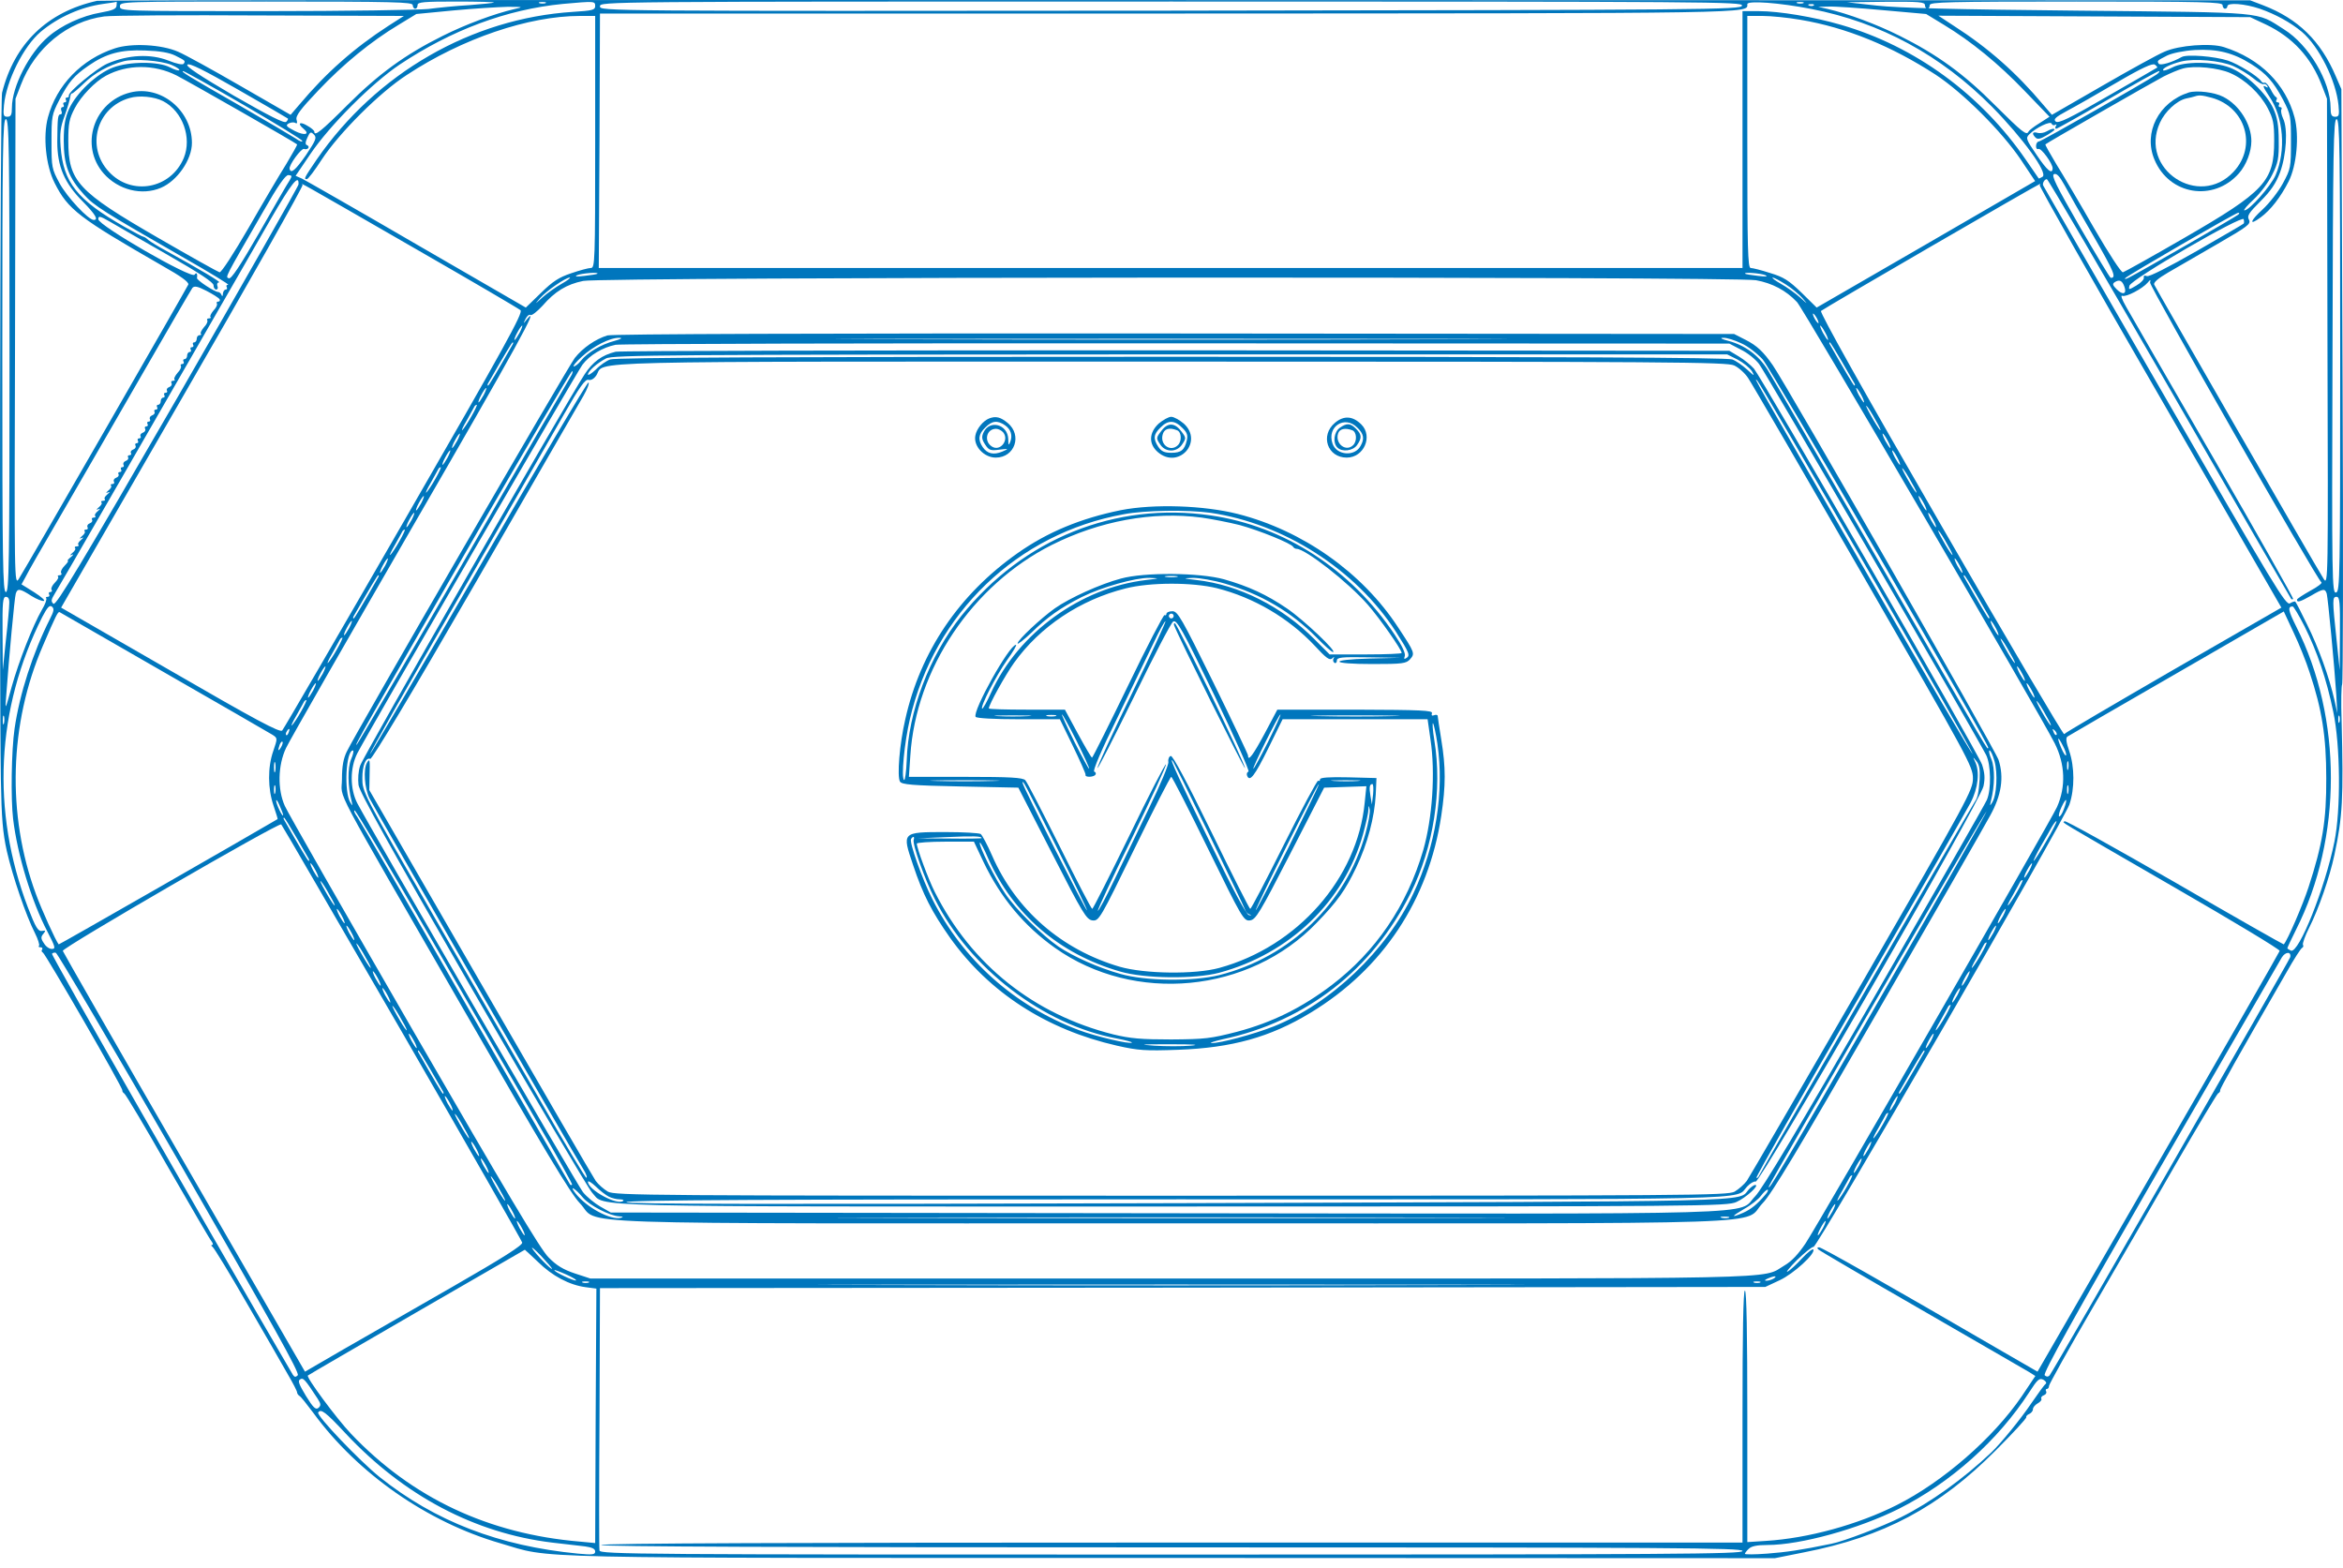 <svg width="130" height="87" viewBox="0 0 130 87" fill="none" xmlns="http://www.w3.org/2000/svg">
<path d="M5.389 0.045C2.618 0.658 0.794 2.429 0.115 5.146C0.008 5.585 -0.045 37.295 0.048 43.235C0.088 45.445 0.155 46.205 0.381 47.23C0.701 48.628 1.446 50.812 1.939 51.771C2.112 52.118 2.206 52.424 2.166 52.477C2.112 52.517 2.152 52.557 2.246 52.557C2.339 52.557 2.379 52.61 2.339 52.677C2.285 52.744 2.312 52.824 2.379 52.85C2.512 52.903 6.827 60.361 6.787 60.495C6.774 60.548 6.827 60.628 6.893 60.668C6.973 60.708 8.065 62.545 9.317 64.743C10.582 66.94 11.675 68.818 11.754 68.898C11.821 68.991 11.834 69.071 11.768 69.071C11.701 69.071 11.714 69.124 11.794 69.178C11.874 69.231 12.74 70.643 13.712 72.334C14.684 74.012 15.71 75.783 15.976 76.263C16.256 76.742 16.482 77.182 16.482 77.248C16.482 77.315 16.549 77.408 16.615 77.448C16.695 77.488 17.028 77.914 17.388 78.394C19.852 81.763 23.714 84.453 27.762 85.625C30.746 86.491 28.069 86.438 64.986 86.438L98.48 86.451L100.078 86.131C104.526 85.266 107.59 83.628 110.733 80.471C111.691 79.512 112.451 78.687 112.424 78.633C112.411 78.567 112.49 78.487 112.597 78.447C112.704 78.394 112.797 78.287 112.797 78.181C112.797 78.087 112.917 77.941 113.063 77.861C113.21 77.781 113.303 77.661 113.263 77.608C113.223 77.541 113.29 77.448 113.409 77.408C113.516 77.368 113.569 77.275 113.529 77.195C113.489 77.129 113.503 77.062 113.569 77.062C113.636 77.062 113.689 76.982 113.689 76.889C113.689 76.809 114.781 74.838 116.126 72.534C117.471 70.23 119.549 66.634 120.748 64.543C121.946 62.466 122.998 60.721 123.065 60.668C123.145 60.628 123.198 60.548 123.185 60.495C123.158 60.415 124.077 58.79 126.86 53.956C127.273 53.223 127.673 52.597 127.739 52.584C127.793 52.557 127.819 52.477 127.779 52.424C127.739 52.357 127.899 51.918 128.126 51.465C128.645 50.44 129.258 48.682 129.524 47.43C129.977 45.312 130.03 44.287 129.923 40.012C129.884 38.933 129.91 38.014 129.95 37.987C130.003 37.961 130.017 30.516 129.977 21.433L129.91 4.946L129.604 4.24C128.765 2.269 127.513 1.044 125.582 0.298L124.849 0.018L65.252 0.005C32.477 -0.008 5.535 0.005 5.389 0.045ZM6.467 0.311C6.454 0.498 6.254 0.578 5.588 0.698C4.563 0.871 3.404 1.403 2.672 2.043C1.62 2.935 0.661 4.813 0.661 5.971C0.661 6.371 0.607 6.477 0.408 6.477C0.195 6.477 0.168 6.398 0.221 5.838C0.354 4.48 1.3 2.575 2.259 1.763C3.231 0.951 4.483 0.391 5.721 0.218C6.121 0.165 6.467 0.112 6.467 0.098C6.481 0.098 6.481 0.191 6.467 0.311ZM22.901 0.285C22.901 0.391 22.968 0.484 23.035 0.484C23.114 0.484 23.168 0.391 23.168 0.285C23.168 0.112 23.501 0.085 25.325 0.085C26.511 0.085 27.443 0.112 27.416 0.138C27.39 0.165 26.764 0.231 26.031 0.285C25.299 0.325 24.287 0.431 23.767 0.498C23.261 0.551 19.199 0.618 14.751 0.618C6.747 0.618 6.654 0.618 6.654 0.351C6.654 0.085 6.747 0.085 14.778 0.085C21.916 0.085 22.901 0.112 22.901 0.285ZM30.266 0.178C30.173 0.205 30.013 0.205 29.933 0.178C29.84 0.138 29.907 0.112 30.093 0.112C30.279 0.112 30.346 0.138 30.266 0.178ZM33.023 0.338C33.023 0.551 32.877 0.591 31.798 0.658C26.164 1.017 20.89 4.054 17.574 8.848C16.869 9.887 16.842 9.94 17.028 9.94C17.095 9.94 17.468 9.447 17.854 8.848C18.826 7.37 21.064 5.132 22.569 4.16C25.645 2.136 29.334 0.884 32.184 0.884H33.023V7.876C33.023 14.535 33.01 14.868 32.783 14.868C32.65 14.868 32.157 15.001 31.691 15.161C31.012 15.387 30.666 15.614 30.013 16.253L29.174 17.065L23.141 13.576C19.825 11.645 16.948 10.007 16.762 9.913L16.402 9.754L17.215 8.555C18.28 6.97 20.624 4.626 22.169 3.587C25.072 1.656 28.109 0.524 31.225 0.218C32.996 0.058 33.023 0.058 33.023 0.338ZM96.656 0.311C96.616 0.538 94.978 0.551 64.946 0.591C33.356 0.618 33.289 0.618 33.289 0.351C33.289 0.085 33.369 0.085 64.999 0.085C95.124 0.085 96.695 0.098 96.656 0.311ZM100.504 0.498C104.34 1.244 107.683 3.055 110.533 5.931C112.237 7.663 113.649 9.607 113.329 9.807C113.223 9.873 113.13 9.913 113.116 9.9C113.103 9.887 112.783 9.421 112.411 8.875C109.907 5.226 106.244 2.562 102.143 1.377C100.638 0.937 98.707 0.618 97.588 0.618H96.682V7.743V14.868H64.959H33.223L33.263 7.809L33.289 0.751H64.893C97.788 0.737 96.949 0.751 96.949 0.231C96.949 0.018 98.733 0.151 100.504 0.498ZM100.052 0.178C99.958 0.205 99.799 0.205 99.719 0.178C99.625 0.138 99.692 0.112 99.879 0.112C100.065 0.112 100.132 0.138 100.052 0.178ZM106.804 0.285C106.804 0.391 106.87 0.484 106.937 0.484C107.017 0.484 107.07 0.391 107.07 0.285C107.07 0.112 108.056 0.085 115.194 0.085C122.332 0.085 123.318 0.112 123.318 0.285C123.318 0.391 123.384 0.484 123.451 0.484C123.531 0.484 123.584 0.418 123.584 0.351C123.584 0.125 124.556 0.205 125.382 0.484C126.261 0.791 127.087 1.244 127.713 1.763C128.672 2.575 129.617 4.48 129.75 5.838C129.804 6.398 129.777 6.477 129.564 6.477C129.364 6.477 129.311 6.371 129.311 5.971C129.311 4.533 128.099 2.482 126.727 1.63C125.142 0.631 125.915 0.698 115.327 0.591C108.482 0.524 105.339 0.444 104.14 0.311L102.475 0.125L104.646 0.098C106.484 0.085 106.804 0.112 106.804 0.285ZM100.638 0.298C100.598 0.338 100.478 0.351 100.385 0.311C100.278 0.271 100.318 0.231 100.464 0.231C100.611 0.218 100.691 0.258 100.638 0.298ZM28.561 0.498C27.416 0.764 25.845 1.35 24.566 1.989C22.475 3.028 20.997 4.107 19.266 5.838C17.814 7.29 17.441 7.583 17.441 7.303C17.441 7.25 17.268 7.09 17.042 6.97C16.629 6.717 16.482 6.85 16.842 7.143C17.228 7.463 16.895 7.543 16.349 7.263C15.883 7.023 15.83 6.957 16.016 6.85C16.149 6.784 16.309 6.77 16.389 6.824C16.482 6.877 16.509 6.824 16.456 6.651C16.389 6.438 16.642 6.091 17.654 5.026C19.053 3.548 20.584 2.296 22.116 1.377L23.101 0.777L25.166 0.578C26.297 0.471 27.656 0.391 28.162 0.378C29.028 0.378 29.054 0.391 28.561 0.498ZM104.473 0.564L106.87 0.777L107.856 1.377C109.374 2.296 110.879 3.521 112.357 5.066L113.716 6.477L113.156 6.837C112.85 7.023 112.584 7.237 112.557 7.29C112.451 7.543 112.224 7.356 110.693 5.838C108.961 4.094 107.483 3.028 105.405 1.989C104.127 1.35 102.555 0.764 101.41 0.498L100.877 0.378L101.477 0.365C101.81 0.351 103.155 0.444 104.473 0.564ZM21.556 1.43C19.639 2.669 18.094 4.04 16.615 5.798L16.123 6.371L13.326 4.759C11.781 3.867 10.236 3.015 9.877 2.868C8.971 2.469 7.306 2.376 6.374 2.682C4.536 3.281 3.138 4.72 2.658 6.517C2.379 7.57 2.539 9.181 3.031 10.153C3.777 11.632 4.376 12.084 9.011 14.748C10.05 15.334 10.489 15.653 10.449 15.787C10.369 15.973 1.5 31.395 1.047 32.114C0.794 32.514 0.794 32.287 0.834 18.996L0.86 5.479L1.153 4.72C1.939 2.655 3.75 1.177 5.788 0.911C6.228 0.857 10.143 0.831 14.485 0.857L22.409 0.884L21.556 1.43ZM99.892 1.097C102.436 1.523 104.966 2.562 107.403 4.147C108.921 5.146 111.052 7.277 112.118 8.848L112.917 10.047L106.857 13.562L100.797 17.065L99.958 16.239C99.252 15.56 98.973 15.374 98.214 15.147C97.721 14.988 97.242 14.868 97.135 14.868C96.975 14.868 96.949 13.762 96.949 7.876V0.884H97.788C98.254 0.884 99.199 0.977 99.892 1.097ZM125.728 1.363C127.207 2.069 128.232 3.188 128.818 4.72L129.111 5.479L129.138 18.996C129.178 32.287 129.178 32.514 128.925 32.114C128.459 31.382 119.602 15.973 119.522 15.787C119.482 15.667 119.749 15.44 120.295 15.121C120.748 14.854 121.973 14.149 123.012 13.549C124.716 12.564 124.903 12.431 124.783 12.191C124.663 11.978 124.769 11.818 125.422 11.165C125.995 10.593 126.274 10.18 126.501 9.581C126.86 8.622 126.954 7.13 126.674 6.571C126.581 6.371 126.541 6.145 126.581 6.078C126.621 5.998 126.594 5.945 126.514 5.945C126.434 5.945 126.408 5.878 126.448 5.812C126.487 5.732 126.461 5.678 126.381 5.678C126.301 5.678 126.261 5.625 126.301 5.559C126.354 5.492 126.341 5.412 126.288 5.385C126.221 5.372 126.088 5.159 125.981 4.946C125.862 4.72 125.715 4.573 125.662 4.586C125.595 4.613 125.502 4.586 125.462 4.506C125.276 4.227 124.184 3.548 123.611 3.361C122.865 3.121 121.347 3.002 121.054 3.161C120.508 3.468 119.855 3.654 119.775 3.534C119.682 3.374 119.669 3.374 120.241 3.081C120.521 2.948 121.147 2.815 121.786 2.775C123.025 2.709 123.904 2.922 124.916 3.561C125.742 4.08 126.141 4.533 126.674 5.532C127.1 6.358 127.113 6.451 127.113 7.863C127.113 9.288 127.1 9.367 126.661 10.18C126.408 10.646 125.902 11.285 125.542 11.618C124.836 12.257 124.756 12.564 125.435 12.058C125.981 11.658 126.541 10.939 126.98 10.073C127.433 9.194 127.58 7.53 127.313 6.517C126.82 4.666 125.409 3.255 123.398 2.615C122.665 2.376 120.894 2.509 120.095 2.868C119.735 3.015 118.19 3.867 116.646 4.759L113.849 6.371L113.356 5.798C111.878 4.04 110.333 2.669 108.402 1.43L107.55 0.871L116.206 0.911L124.849 0.951L125.728 1.363ZM9.717 3.081C10.303 3.374 10.29 3.374 10.196 3.534C10.143 3.614 9.81 3.548 9.344 3.361C8.358 2.975 7.12 3.028 5.948 3.534C5.349 3.801 3.764 5.119 3.817 5.305C3.844 5.359 3.79 5.412 3.71 5.412C3.644 5.412 3.617 5.465 3.657 5.545C3.697 5.612 3.671 5.678 3.591 5.678C3.511 5.678 3.484 5.732 3.524 5.812C3.564 5.878 3.551 5.945 3.471 5.945C3.391 5.945 3.364 6.038 3.404 6.145C3.457 6.251 3.431 6.344 3.364 6.344C3.204 6.344 3.191 6.517 3.178 7.876C3.178 9.234 3.577 10.166 4.603 11.192C5.282 11.884 5.482 12.204 5.202 12.204C4.909 12.204 3.724 10.939 3.311 10.18C2.871 9.367 2.858 9.288 2.858 7.863C2.858 6.451 2.871 6.358 3.298 5.532C3.817 4.533 4.11 4.2 4.896 3.654C5.895 2.962 6.707 2.748 8.052 2.802C8.864 2.828 9.397 2.922 9.717 3.081ZM9.517 3.601C9.797 3.721 9.996 3.854 9.943 3.894C9.903 3.934 9.677 3.867 9.424 3.734C8.785 3.401 7.186 3.401 6.268 3.747C5.375 4.08 4.23 5.159 3.83 6.051C3.617 6.531 3.537 6.944 3.537 7.809C3.537 9.154 3.804 9.86 4.669 10.806C5.242 11.432 5.708 11.725 10.236 14.322C11.661 15.134 12.753 15.8 12.66 15.8C12.567 15.8 12.54 15.853 12.58 15.933C12.62 16 12.594 16.066 12.527 16.066C12.447 16.066 12.38 16.173 12.367 16.293C12.367 16.439 12.327 16.466 12.287 16.359C12.261 16.279 12.167 16.2 12.101 16.2C11.914 16.2 10.915 15.547 10.929 15.427C10.969 15.187 10.902 15.081 10.796 15.241C10.636 15.494 5.455 12.51 5.455 12.164C5.455 11.964 5.535 11.978 6.094 12.297C6.441 12.51 7.879 13.323 9.291 14.135C11.062 15.147 11.848 15.667 11.848 15.827C11.848 15.96 11.914 16.066 11.994 16.066C12.074 16.066 12.114 15.973 12.061 15.867C12.021 15.76 12.061 15.667 12.154 15.667C12.3 15.667 11.182 15.001 9.184 13.896C8.785 13.682 8.358 13.416 8.239 13.323C8.132 13.216 7.999 13.136 7.959 13.136C7.906 13.136 7.439 12.883 6.893 12.577C4.283 11.085 3.511 10.127 3.364 8.142C3.311 7.396 3.351 7.05 3.591 6.411C3.75 5.971 3.884 5.505 3.897 5.385C3.91 5.266 3.95 5.172 3.99 5.186C4.03 5.199 4.323 4.946 4.656 4.626C5.242 4.054 6.028 3.614 6.853 3.401C7.439 3.241 8.931 3.361 9.517 3.601ZM123.917 3.667C124.25 3.814 124.743 4.12 125.009 4.333C125.276 4.56 125.542 4.706 125.595 4.666C125.648 4.64 125.742 4.68 125.795 4.759C125.848 4.866 125.835 4.879 125.742 4.826C125.502 4.68 125.555 4.813 125.915 5.359C126.701 6.517 126.847 8.342 126.261 9.714C125.995 10.326 124.809 11.671 124.53 11.671C124.45 11.671 124.69 11.392 125.049 11.059C125.422 10.713 125.875 10.1 126.075 9.687C126.394 9.048 126.448 8.781 126.434 7.809C126.434 6.957 126.354 6.517 126.141 6.038C125.742 5.159 124.596 4.08 123.704 3.747C122.785 3.401 121.187 3.401 120.548 3.734C120.295 3.867 120.068 3.934 120.028 3.907C119.935 3.801 120.428 3.561 121.014 3.414C121.76 3.228 123.211 3.361 123.917 3.667ZM15.963 6.571C16.003 6.597 15.963 6.677 15.883 6.757C15.776 6.864 14.951 6.438 12.993 5.319C11.062 4.187 10.303 3.681 10.396 3.587C10.503 3.481 11.328 3.894 13.233 4.986C14.698 5.825 15.936 6.544 15.963 6.571ZM119.695 3.747C119.669 3.761 118.444 4.48 116.952 5.332C114.821 6.571 114.208 6.864 114.062 6.744C113.915 6.624 114.035 6.504 114.701 6.145C115.154 5.905 116.393 5.199 117.458 4.573C118.843 3.761 119.442 3.494 119.562 3.587C119.655 3.654 119.709 3.734 119.695 3.747ZM9.797 4.187C10.476 4.533 16.376 7.902 16.482 8.009C16.509 8.036 16.229 8.515 15.883 9.101C15.523 9.674 14.578 11.272 13.792 12.644C12.966 14.069 12.274 15.134 12.181 15.107C12.087 15.081 10.556 14.228 8.785 13.203C4.31 10.619 3.79 10.06 3.79 7.809C3.79 6.837 3.844 6.584 4.15 5.998C4.496 5.332 5.282 4.52 5.881 4.2C7.067 3.561 8.558 3.561 9.797 4.187ZM123.744 4.054C124.57 4.413 125.395 5.186 125.822 5.998C126.128 6.584 126.181 6.837 126.181 7.809C126.181 10.06 125.662 10.619 121.187 13.203C119.416 14.228 117.884 15.081 117.791 15.107C117.698 15.134 117.005 14.069 116.179 12.644C115.394 11.272 114.448 9.674 114.089 9.101C113.742 8.515 113.463 8.036 113.489 8.009C113.583 7.916 119.442 4.56 120.055 4.24C120.428 4.054 120.907 3.854 121.12 3.801C121.76 3.627 123.078 3.761 123.744 4.054ZM13.526 5.825C15.31 6.864 16.775 7.756 16.775 7.823C16.775 7.889 16.615 7.836 16.416 7.689C16.203 7.556 14.818 6.73 13.313 5.865C10.449 4.227 9.983 3.947 10.17 3.947C10.223 3.947 11.741 4.786 13.526 5.825ZM119.655 4.134C119.056 4.546 113.25 7.849 113.13 7.849C113.05 7.849 112.97 7.956 112.97 8.089C112.957 8.222 113.023 8.302 113.103 8.262C113.263 8.209 113.889 9.074 113.889 9.341C113.876 9.7 113.583 9.461 113.01 8.608C112.411 7.729 112.384 7.663 112.597 7.45C112.97 7.077 113.782 6.691 113.836 6.864C113.862 6.944 113.955 6.97 114.022 6.93C114.115 6.877 114.129 6.904 114.075 6.984C114.022 7.077 114.022 7.143 114.089 7.143C114.142 7.143 115.42 6.424 116.925 5.545C118.43 4.666 119.709 3.947 119.789 3.947C119.855 3.947 119.802 4.027 119.655 4.134ZM0.528 19.729C0.528 31.302 0.501 32.847 0.328 32.847C0.155 32.847 0.128 31.302 0.128 19.729C0.128 8.155 0.155 6.611 0.328 6.611C0.501 6.611 0.528 8.155 0.528 19.729ZM129.844 19.715C129.844 32.074 129.83 32.82 129.617 32.873C129.391 32.94 129.377 32.261 129.417 19.769C129.444 8.209 129.471 6.611 129.644 6.611C129.817 6.611 129.844 8.195 129.844 19.715ZM16.975 8.608C16.389 9.447 16.136 9.66 16.069 9.367C16.016 9.168 16.722 8.209 16.869 8.262C16.962 8.302 17.068 8.275 17.108 8.209C17.148 8.155 17.108 8.076 17.028 8.049C16.935 8.022 16.935 7.889 17.055 7.636C17.201 7.316 17.241 7.29 17.415 7.463C17.588 7.636 17.534 7.769 16.975 8.608ZM116.179 13.136C117.298 15.081 117.445 15.427 117.112 15.414C117.072 15.414 116.299 14.135 115.394 12.577C114.102 10.326 113.796 9.727 113.969 9.66C114.115 9.607 114.275 9.78 114.541 10.26C114.741 10.633 115.474 11.924 116.179 13.136ZM16.069 10.007C15.963 10.153 15.217 11.458 14.391 12.897C13.339 14.721 12.833 15.494 12.7 15.44C12.5 15.36 12.42 15.52 14.578 11.778C15.43 10.286 15.843 9.7 16.003 9.714C16.203 9.727 16.216 9.767 16.069 10.007ZM16.562 10.233C16.549 10.353 13.526 15.653 9.85 22.046C4.47 31.355 3.111 33.619 2.965 33.499C2.818 33.366 2.832 33.273 3.045 32.927C3.258 32.594 8.611 23.298 15.017 12.164C16.163 10.18 16.602 9.62 16.562 10.233ZM120.375 21.553C124.064 27.946 127.1 33.206 127.127 33.233C127.153 33.26 127.207 33.26 127.233 33.233C127.273 33.206 125.289 29.704 122.838 25.455C120.375 21.207 118.19 17.411 117.977 17.038C117.724 16.599 117.644 16.359 117.764 16.413C117.977 16.492 118.883 16.013 119.163 15.68C119.323 15.494 119.336 15.494 119.296 15.68C119.256 15.867 128.552 32.154 128.805 32.314C128.858 32.354 128.578 32.567 128.179 32.78C127.779 33.007 127.446 33.22 127.446 33.273C127.446 33.446 127.62 33.393 128.232 33.047C128.911 32.647 129.005 32.647 129.098 32.94C129.164 33.193 129.524 36.922 129.63 38.573L129.684 39.572L129.524 38.84C129.244 37.588 128.632 35.897 128.006 34.645C127.686 33.979 127.393 33.419 127.353 33.38C127.327 33.353 127.193 33.393 127.06 33.473C126.834 33.619 126.208 32.567 120.122 22.019C116.433 15.627 113.396 10.366 113.369 10.3C113.303 10.18 113.436 9.94 113.569 9.94C113.636 9.94 116.686 15.174 120.375 21.553ZM23.168 13.869C26.204 15.614 28.775 17.118 28.881 17.212C29.041 17.345 27.989 19.249 22.435 28.878C18.786 35.204 15.736 40.451 15.657 40.531C15.537 40.664 14.165 39.932 9.45 37.202L3.391 33.712L10.13 22.033C13.845 15.614 16.842 10.313 16.789 10.26C16.695 10.14 16.323 9.927 23.168 13.869ZM113.17 10.273C113.13 10.313 116.126 15.614 119.842 22.033L126.581 33.712L120.588 37.162C117.298 39.066 114.568 40.664 114.528 40.731C114.488 40.784 111.398 35.55 107.683 29.104C103.421 21.74 100.957 17.331 101.037 17.252C101.157 17.132 113.076 10.22 113.183 10.206C113.21 10.206 113.21 10.233 113.17 10.273ZM124.184 11.911C124.05 12.031 118.71 15.107 118.124 15.4C117.937 15.494 117.858 15.507 117.924 15.427C118.111 15.241 124.024 11.818 124.184 11.805C124.263 11.805 124.263 11.845 124.184 11.911ZM124.49 12.404C124.477 12.431 123.305 13.11 121.893 13.922C120.308 14.828 119.256 15.36 119.123 15.32C118.99 15.267 118.923 15.294 118.95 15.4C118.976 15.494 118.79 15.693 118.537 15.84C118.111 16.093 118.097 16.093 118.151 15.853C118.217 15.507 124.437 11.898 124.49 12.164C124.516 12.271 124.516 12.377 124.49 12.404ZM33.143 15.187C33.116 15.214 32.797 15.267 32.424 15.307C31.997 15.36 31.851 15.347 32.024 15.267C32.277 15.161 33.263 15.081 33.143 15.187ZM97.947 15.267C98.121 15.347 97.974 15.36 97.548 15.307C97.188 15.267 96.855 15.214 96.829 15.187C96.709 15.081 97.694 15.161 97.947 15.267ZM31.159 15.747C30.826 15.933 30.346 16.279 30.093 16.506C29.654 16.905 29.654 16.905 29.96 16.546C30.32 16.133 31.385 15.4 31.611 15.4C31.691 15.4 31.491 15.56 31.159 15.747ZM97.428 15.547C98.32 15.707 99.093 16.106 99.705 16.759C100.052 17.118 113.143 39.532 114.009 41.25C114.581 42.396 114.635 43.648 114.129 44.779C113.822 45.485 100.971 67.779 100.185 68.978C99.785 69.577 99.399 69.99 98.999 70.217C97.694 70.989 99.905 70.936 64.959 70.936H32.757L31.904 70.656C31.265 70.443 30.879 70.217 30.439 69.764C29.986 69.324 28.109 66.155 22.955 57.245C19.172 50.693 15.95 45.059 15.803 44.713C15.39 43.794 15.417 42.462 15.87 41.503C16.056 41.104 19.212 35.59 22.875 29.251C28.655 19.263 30.067 16.692 29.201 17.758C29.028 17.984 29.028 17.971 29.161 17.691C29.241 17.531 29.361 17.425 29.441 17.478C29.507 17.518 29.813 17.278 30.106 16.959C30.786 16.173 31.438 15.773 32.357 15.587C33.356 15.36 96.243 15.334 97.428 15.547ZM99.093 15.787C99.412 15.986 99.825 16.333 100.012 16.546C100.318 16.905 100.318 16.905 99.879 16.506C99.625 16.279 99.146 15.933 98.813 15.747C98.48 15.56 98.28 15.4 98.36 15.4C98.427 15.4 98.76 15.573 99.093 15.787ZM117.871 15.906C118.017 16.306 117.791 16.399 117.445 16.053C117.218 15.827 117.192 15.747 117.338 15.653C117.591 15.494 117.751 15.56 117.871 15.906ZM12.181 16.599C12.221 16.666 12.194 16.732 12.114 16.732C12.034 16.732 11.994 16.785 12.034 16.839C12.074 16.905 11.994 17.078 11.848 17.225C11.714 17.385 11.635 17.545 11.675 17.584C11.728 17.625 11.688 17.664 11.595 17.664C11.501 17.664 11.461 17.718 11.501 17.771C11.541 17.838 11.461 18.011 11.315 18.157C11.182 18.317 11.102 18.477 11.142 18.517C11.195 18.557 11.155 18.597 11.075 18.597C10.982 18.597 10.915 18.69 10.915 18.796C10.915 18.903 10.849 18.996 10.769 18.996C10.702 18.996 10.676 19.049 10.716 19.129C10.756 19.196 10.729 19.263 10.649 19.263C10.569 19.263 10.543 19.316 10.582 19.396C10.622 19.462 10.596 19.529 10.529 19.529C10.449 19.529 10.383 19.622 10.383 19.729C10.383 19.835 10.316 19.928 10.236 19.928C10.17 19.928 10.143 19.982 10.183 20.062C10.223 20.128 10.196 20.195 10.116 20.195C10.036 20.195 9.996 20.248 10.036 20.301C10.076 20.368 9.996 20.541 9.85 20.688C9.717 20.847 9.637 21.007 9.677 21.047C9.73 21.087 9.69 21.127 9.597 21.127C9.504 21.127 9.477 21.194 9.517 21.26C9.557 21.34 9.504 21.433 9.397 21.473C9.277 21.513 9.224 21.607 9.264 21.673C9.304 21.74 9.264 21.793 9.184 21.793C9.104 21.793 9.078 21.846 9.118 21.926C9.157 21.993 9.131 22.059 9.064 22.059C8.984 22.059 8.918 22.152 8.918 22.259C8.918 22.366 8.851 22.459 8.771 22.459C8.705 22.459 8.678 22.512 8.718 22.592C8.758 22.659 8.731 22.725 8.651 22.725C8.571 22.725 8.532 22.779 8.571 22.845C8.611 22.912 8.558 23.005 8.438 23.045C8.332 23.085 8.278 23.178 8.318 23.258C8.358 23.325 8.332 23.391 8.252 23.391C8.172 23.391 8.145 23.444 8.185 23.524C8.225 23.591 8.199 23.657 8.119 23.657C8.039 23.657 8.012 23.724 8.052 23.791C8.092 23.87 8.039 23.964 7.932 24.004C7.812 24.044 7.759 24.137 7.799 24.203C7.839 24.27 7.799 24.323 7.719 24.323C7.639 24.323 7.613 24.377 7.653 24.456C7.693 24.523 7.666 24.59 7.586 24.59C7.506 24.59 7.479 24.656 7.519 24.723C7.559 24.803 7.506 24.896 7.4 24.936C7.28 24.976 7.226 25.069 7.266 25.136C7.306 25.202 7.266 25.256 7.186 25.256C7.107 25.256 7.067 25.309 7.107 25.375C7.146 25.442 7.093 25.535 6.973 25.575C6.867 25.615 6.814 25.708 6.853 25.788C6.893 25.855 6.867 25.922 6.787 25.922C6.707 25.922 6.68 25.975 6.72 26.055C6.76 26.121 6.734 26.188 6.654 26.188C6.574 26.188 6.534 26.241 6.574 26.308C6.614 26.374 6.56 26.468 6.441 26.508C6.334 26.547 6.281 26.641 6.321 26.721C6.361 26.787 6.334 26.854 6.241 26.854C6.148 26.854 6.121 26.894 6.161 26.947C6.214 26.987 6.148 27.107 6.014 27.213C5.868 27.346 5.855 27.373 5.988 27.32C6.121 27.267 6.108 27.293 5.961 27.426C5.828 27.533 5.761 27.653 5.815 27.693C5.855 27.746 5.815 27.786 5.721 27.786C5.628 27.786 5.588 27.826 5.628 27.879C5.682 27.919 5.615 28.039 5.482 28.146C5.335 28.279 5.322 28.305 5.455 28.252C5.588 28.199 5.575 28.226 5.428 28.359C5.295 28.465 5.229 28.585 5.282 28.625C5.322 28.678 5.295 28.718 5.202 28.718C5.109 28.718 5.069 28.771 5.109 28.838C5.149 28.905 5.096 28.998 4.976 29.038C4.869 29.078 4.816 29.171 4.856 29.251C4.896 29.317 4.869 29.384 4.776 29.384C4.683 29.384 4.656 29.424 4.696 29.477C4.749 29.517 4.683 29.637 4.55 29.744C4.403 29.877 4.39 29.904 4.523 29.85C4.656 29.797 4.643 29.824 4.496 29.957C4.363 30.063 4.296 30.183 4.35 30.223C4.39 30.276 4.35 30.316 4.257 30.316C4.163 30.316 4.123 30.356 4.163 30.41C4.217 30.45 4.15 30.569 4.017 30.676C3.87 30.809 3.857 30.836 3.99 30.782C4.097 30.729 4.07 30.796 3.937 30.902C3.79 31.022 3.71 31.115 3.764 31.115C3.817 31.115 3.737 31.235 3.591 31.382C3.431 31.542 3.351 31.715 3.391 31.781C3.444 31.861 3.404 31.915 3.311 31.915C3.218 31.915 3.178 31.954 3.218 31.994C3.271 32.034 3.191 32.181 3.045 32.327C2.898 32.474 2.818 32.647 2.858 32.714C2.911 32.794 2.871 32.847 2.792 32.847C2.712 32.847 2.685 32.9 2.725 32.98C2.765 33.047 2.738 33.113 2.645 33.113C2.552 33.113 2.525 33.153 2.565 33.193C2.605 33.246 2.512 33.526 2.325 33.832C1.819 34.711 1.047 36.682 0.647 38.107C0.288 39.426 0.274 39.426 0.341 38.64C0.501 36.443 0.807 33.153 0.874 32.94C0.967 32.634 1.1 32.647 1.739 33.06C2.032 33.246 2.352 33.366 2.432 33.34C2.525 33.313 2.272 33.1 1.899 32.86L1.193 32.421L1.406 32.034C1.513 31.808 2.339 30.356 3.244 28.811C4.15 27.253 6.161 23.764 7.719 21.061C9.277 18.344 10.609 16.066 10.676 15.973C10.782 15.853 10.955 15.88 11.448 16.133C11.808 16.319 12.127 16.519 12.181 16.599ZM100.811 17.664C100.891 17.811 100.917 17.931 100.891 17.931C100.851 17.931 100.757 17.811 100.678 17.664C100.598 17.518 100.571 17.398 100.598 17.398C100.638 17.398 100.731 17.518 100.811 17.664ZM28.828 18.463C28.708 18.677 28.588 18.863 28.548 18.863C28.522 18.863 28.575 18.677 28.695 18.463C28.815 18.237 28.934 18.064 28.974 18.064C29.001 18.064 28.948 18.237 28.828 18.463ZM101.277 18.463C101.397 18.677 101.45 18.863 101.423 18.863C101.383 18.863 101.264 18.677 101.144 18.463C101.024 18.237 100.971 18.064 100.997 18.064C101.037 18.064 101.157 18.237 101.277 18.463ZM28.455 19.089C27.576 20.634 27.123 21.393 27.083 21.393C27.043 21.393 27.043 21.354 27.07 21.287C27.949 19.755 28.402 18.996 28.442 18.996C28.482 18.996 28.482 19.036 28.455 19.089ZM102.209 20.088C102.555 20.701 102.875 21.234 102.902 21.287C102.928 21.354 102.928 21.393 102.888 21.393C102.848 21.393 102.396 20.634 101.517 19.089C101.49 19.036 101.49 18.996 101.53 18.996C101.557 18.996 101.863 19.489 102.209 20.088ZM26.83 21.926C26.71 22.139 26.59 22.326 26.55 22.326C26.524 22.326 26.577 22.139 26.697 21.926C26.817 21.7 26.937 21.527 26.977 21.527C27.003 21.527 26.95 21.7 26.83 21.926ZM103.275 21.926C103.394 22.139 103.448 22.326 103.421 22.326C103.381 22.326 103.261 22.139 103.141 21.926C103.021 21.7 102.968 21.527 102.995 21.527C103.035 21.527 103.155 21.7 103.275 21.926ZM26.164 23.085C25.965 23.444 25.738 23.777 25.658 23.857C25.578 23.924 25.685 23.684 25.898 23.325C26.098 22.952 26.297 22.619 26.324 22.552C26.351 22.499 26.417 22.459 26.457 22.459C26.484 22.459 26.364 22.738 26.164 23.085ZM104.074 23.325C104.287 23.684 104.393 23.924 104.313 23.857C104.233 23.777 104.007 23.418 103.807 23.058C103.594 22.685 103.488 22.445 103.568 22.525C103.647 22.592 103.874 22.952 104.074 23.325ZM25.365 24.456C25.245 24.67 25.125 24.856 25.086 24.856C25.059 24.856 25.112 24.67 25.232 24.456C25.352 24.23 25.472 24.057 25.512 24.057C25.538 24.057 25.485 24.23 25.365 24.456ZM104.739 24.456C104.859 24.67 104.913 24.856 104.886 24.856C104.846 24.856 104.726 24.67 104.606 24.456C104.486 24.23 104.433 24.057 104.46 24.057C104.5 24.057 104.62 24.23 104.739 24.456ZM24.832 25.389C24.713 25.602 24.593 25.788 24.553 25.788C24.526 25.788 24.579 25.602 24.699 25.389C24.819 25.162 24.939 24.989 24.979 24.989C25.006 24.989 24.952 25.162 24.832 25.389ZM105.272 25.389C105.392 25.602 105.445 25.788 105.419 25.788C105.379 25.788 105.259 25.602 105.139 25.389C105.019 25.162 104.966 24.989 104.993 24.989C105.032 24.989 105.152 25.162 105.272 25.389ZM24.167 26.547C23.967 26.907 23.741 27.24 23.661 27.32C23.581 27.386 23.687 27.147 23.9 26.787C24.1 26.414 24.3 26.081 24.326 26.015C24.353 25.961 24.42 25.922 24.46 25.922C24.486 25.922 24.366 26.201 24.167 26.547ZM106.071 26.787C106.284 27.147 106.391 27.386 106.311 27.32C106.231 27.24 106.005 26.88 105.805 26.521C105.592 26.148 105.485 25.908 105.565 25.988C105.645 26.055 105.872 26.414 106.071 26.787ZM23.368 27.919C23.248 28.132 23.128 28.319 23.088 28.319C23.061 28.319 23.114 28.132 23.234 27.919C23.354 27.693 23.474 27.52 23.514 27.52C23.541 27.52 23.487 27.693 23.368 27.919ZM106.737 27.919C106.857 28.132 106.91 28.319 106.884 28.319C106.844 28.319 106.724 28.132 106.604 27.919C106.484 27.693 106.431 27.52 106.457 27.52C106.497 27.52 106.617 27.693 106.737 27.919ZM22.835 28.851C22.715 29.064 22.595 29.251 22.555 29.251C22.529 29.251 22.582 29.064 22.702 28.851C22.822 28.625 22.941 28.452 22.981 28.452C23.008 28.452 22.955 28.625 22.835 28.851ZM107.27 28.851C107.39 29.064 107.443 29.251 107.416 29.251C107.376 29.251 107.257 29.064 107.137 28.851C107.017 28.625 106.964 28.452 106.99 28.452C107.03 28.452 107.15 28.625 107.27 28.851ZM22.169 30.01C21.969 30.37 21.743 30.703 21.663 30.782C21.583 30.849 21.689 30.609 21.903 30.25C22.102 29.877 22.302 29.544 22.329 29.477C22.355 29.424 22.422 29.384 22.462 29.384C22.489 29.384 22.369 29.664 22.169 30.01ZM108.069 30.25C108.282 30.609 108.389 30.849 108.309 30.782C108.229 30.703 108.002 30.343 107.803 29.983C107.59 29.61 107.483 29.371 107.563 29.451C107.643 29.517 107.869 29.877 108.069 30.25ZM21.37 31.382C21.25 31.595 21.13 31.781 21.09 31.781C21.064 31.781 21.117 31.595 21.237 31.382C21.357 31.155 21.477 30.982 21.516 30.982C21.543 30.982 21.49 31.155 21.37 31.382ZM108.735 31.382C108.855 31.595 108.908 31.781 108.881 31.781C108.841 31.781 108.722 31.595 108.602 31.382C108.482 31.155 108.429 30.982 108.455 30.982C108.495 30.982 108.615 31.155 108.735 31.382ZM20.997 32.008C20.118 33.553 19.665 34.312 19.625 34.312C19.585 34.312 19.585 34.272 19.612 34.205C20.491 32.674 20.944 31.915 20.984 31.915C21.024 31.915 21.024 31.954 20.997 32.008ZM109.667 33.007C110.013 33.619 110.333 34.152 110.36 34.205C110.386 34.272 110.386 34.312 110.346 34.312C110.306 34.312 109.854 33.553 108.975 32.008C108.948 31.954 108.948 31.915 108.988 31.915C109.015 31.915 109.321 32.407 109.667 33.007ZM0.514 33.473C0.514 33.686 0.434 34.591 0.328 35.51L0.155 37.175L0.141 35.137C0.128 33.419 0.155 33.113 0.328 33.113C0.461 33.113 0.528 33.233 0.514 33.473ZM129.83 35.137L129.817 37.175L129.644 35.51C129.404 33.26 129.404 33.113 129.644 33.113C129.817 33.113 129.844 33.419 129.83 35.137ZM2.765 34.352C1.819 36.23 1.087 38.493 0.807 40.438C0.634 41.623 0.594 44.313 0.727 45.432C0.967 47.443 1.753 50.013 2.632 51.691C3.058 52.517 3.098 52.637 2.898 52.65C2.765 52.664 2.552 52.531 2.445 52.344C2.259 52.078 2.259 51.984 2.405 51.811C2.552 51.625 2.539 51.612 2.325 51.651C2.112 51.678 1.979 51.465 1.553 50.36C-0.498 44.993 -0.218 39.306 2.352 34.218C2.632 33.686 2.752 33.553 2.885 33.659C3.018 33.779 2.991 33.912 2.765 34.352ZM127.859 34.738C128.565 36.15 129.084 37.668 129.457 39.479C129.857 41.343 129.884 44.939 129.524 46.697C129.005 49.268 127.553 52.903 127.113 52.744C127.007 52.69 126.914 52.637 126.914 52.61C126.914 52.57 127.127 52.118 127.393 51.585C129.963 46.498 129.977 39.852 127.406 34.764C126.967 33.886 126.914 33.646 127.207 33.646C127.26 33.646 127.553 34.139 127.859 34.738ZM9.118 37.308C12.274 39.119 14.977 40.678 15.124 40.771C15.403 40.957 15.403 40.957 15.164 41.663C14.844 42.569 14.857 43.767 15.177 44.7C15.31 45.099 15.417 45.432 15.403 45.445C13.779 46.404 3.271 52.424 3.258 52.397C3.098 52.211 2.312 50.48 1.992 49.601C0.368 45.192 0.514 40.145 2.379 35.83C3.098 34.152 3.218 33.912 3.311 33.965C3.351 33.992 5.975 35.497 9.118 37.308ZM128.152 37.322C128.831 39.359 129.071 40.851 129.071 43.168C129.084 45.525 128.858 46.87 128.086 49.228C127.766 50.213 126.927 52.158 126.714 52.397C126.701 52.411 123.97 50.866 120.668 48.948C117.351 47.044 114.608 45.512 114.555 45.565C114.448 45.672 113.796 45.272 120.681 49.254C123.891 51.105 126.501 52.677 126.487 52.757C126.461 52.837 123.438 58.124 119.749 64.503L113.05 76.103L111.159 75.011C104.353 71.056 101.077 69.204 100.931 69.204C100.824 69.204 100.811 69.244 100.891 69.324C100.957 69.391 103.528 70.896 106.604 72.667C109.68 74.438 112.357 75.996 112.57 76.116L112.93 76.343L112.171 77.475C110.586 79.792 107.803 82.216 105.232 83.508C103.088 84.587 100.331 85.346 97.987 85.492L96.949 85.559V78.58C96.949 74.012 96.909 71.602 96.815 71.602C96.722 71.602 96.682 74.025 96.682 78.594V85.585H65.066C44.117 85.585 33.409 85.625 33.356 85.719C33.303 85.812 43.877 85.852 64.972 85.852C93.073 85.852 96.682 85.878 96.682 86.052C96.682 86.225 93.073 86.251 64.999 86.251C35.474 86.251 33.303 86.238 33.263 86.025C33.236 85.905 33.236 82.576 33.263 78.633L33.289 71.468L65.625 71.442L97.947 71.402L98.746 71.029C99.519 70.669 100.744 69.551 100.611 69.324C100.571 69.271 100.291 69.484 99.985 69.817C99.679 70.15 99.319 70.483 99.186 70.549C99.053 70.629 99.279 70.336 99.705 69.91C100.132 69.497 100.544 69.165 100.624 69.178C100.824 69.218 114.501 45.552 114.821 44.633C115.114 43.767 115.114 42.555 114.808 41.663C114.635 41.17 114.608 40.931 114.715 40.864C114.794 40.811 117.525 39.226 120.787 37.348L126.714 33.925L127.26 35.097C127.566 35.737 127.966 36.736 128.152 37.322ZM19.372 34.844C19.252 35.057 19.133 35.244 19.093 35.244C19.066 35.244 19.119 35.057 19.239 34.844C19.359 34.618 19.479 34.445 19.519 34.445C19.545 34.445 19.492 34.618 19.372 34.844ZM110.733 34.844C110.852 35.057 110.906 35.244 110.879 35.244C110.839 35.244 110.719 35.057 110.599 34.844C110.479 34.618 110.426 34.445 110.453 34.445C110.493 34.445 110.613 34.618 110.733 34.844ZM18.706 36.003C18.507 36.363 18.28 36.696 18.2 36.776C18.12 36.842 18.227 36.602 18.44 36.243C18.64 35.87 18.84 35.537 18.866 35.47C18.893 35.417 18.959 35.377 18.999 35.377C19.026 35.377 18.906 35.657 18.706 36.003ZM111.532 36.243C111.745 36.602 111.851 36.842 111.771 36.776C111.691 36.696 111.465 36.336 111.265 35.976C111.052 35.603 110.946 35.364 111.025 35.444C111.105 35.51 111.332 35.87 111.532 36.243ZM17.907 37.375C17.787 37.588 17.668 37.774 17.628 37.774C17.601 37.774 17.654 37.588 17.774 37.375C17.894 37.148 18.014 36.975 18.054 36.975C18.08 36.975 18.027 37.148 17.907 37.375ZM112.197 37.375C112.317 37.588 112.371 37.774 112.344 37.774C112.304 37.774 112.184 37.588 112.064 37.375C111.944 37.148 111.891 36.975 111.918 36.975C111.958 36.975 112.078 37.148 112.197 37.375ZM17.375 38.307C17.255 38.52 17.135 38.707 17.095 38.707C17.068 38.707 17.122 38.52 17.241 38.307C17.361 38.081 17.481 37.907 17.521 37.907C17.548 37.907 17.494 38.081 17.375 38.307ZM112.73 38.307C112.85 38.52 112.903 38.707 112.877 38.707C112.837 38.707 112.717 38.52 112.597 38.307C112.477 38.081 112.424 37.907 112.451 37.907C112.49 37.907 112.61 38.081 112.73 38.307ZM16.709 39.466C16.509 39.825 16.282 40.158 16.203 40.238C16.123 40.305 16.229 40.065 16.442 39.705C16.642 39.333 16.842 39 16.869 38.933C16.895 38.88 16.962 38.84 17.002 38.84C17.028 38.84 16.908 39.119 16.709 39.466ZM113.529 39.705C113.742 40.065 113.849 40.305 113.769 40.238C113.689 40.158 113.463 39.799 113.263 39.439C113.05 39.066 112.943 38.827 113.023 38.906C113.103 38.973 113.329 39.333 113.529 39.705ZM0.221 40.132C0.181 40.265 0.155 40.185 0.155 39.972C0.155 39.745 0.181 39.652 0.221 39.732C0.248 39.825 0.248 40.012 0.221 40.132ZM129.804 40.065C129.764 40.158 129.737 40.092 129.737 39.905C129.737 39.719 129.764 39.652 129.804 39.732C129.83 39.825 129.83 39.985 129.804 40.065ZM16.016 40.638C15.976 40.758 15.91 40.824 15.883 40.784C15.843 40.744 15.856 40.664 15.91 40.584C16.029 40.371 16.109 40.411 16.016 40.638ZM114.102 40.771C114.062 40.811 113.982 40.744 113.942 40.611C113.862 40.425 113.876 40.411 114.009 40.531C114.102 40.624 114.142 40.731 114.102 40.771ZM114.461 41.383C114.581 41.61 114.661 41.836 114.635 41.903C114.608 41.969 114.488 41.783 114.368 41.503C114.102 40.877 114.169 40.797 114.461 41.383ZM15.59 41.463C15.43 41.73 15.403 41.65 15.523 41.304C15.577 41.184 15.643 41.117 15.67 41.157C15.71 41.184 15.67 41.33 15.59 41.463ZM15.27 42.795C15.23 42.928 15.204 42.822 15.204 42.569C15.204 42.316 15.23 42.209 15.27 42.329C15.297 42.462 15.297 42.675 15.27 42.795ZM114.754 42.662C114.715 42.795 114.688 42.715 114.688 42.502C114.688 42.276 114.715 42.182 114.754 42.263C114.781 42.356 114.781 42.542 114.754 42.662ZM15.27 43.994C15.23 44.127 15.204 44.047 15.204 43.834C15.204 43.608 15.23 43.514 15.27 43.594C15.297 43.688 15.297 43.874 15.27 43.994ZM114.754 43.994C114.715 44.127 114.688 44.047 114.688 43.834C114.688 43.608 114.715 43.514 114.754 43.594C114.781 43.688 114.781 43.874 114.754 43.994ZM15.71 45.219C15.697 45.392 15.324 44.62 15.324 44.433C15.324 44.327 15.403 44.433 15.51 44.686C15.617 44.926 15.71 45.166 15.71 45.219ZM114.515 44.886C114.422 45.139 114.302 45.326 114.248 45.299C114.208 45.259 114.262 45.033 114.382 44.779C114.648 44.207 114.741 44.273 114.515 44.886ZM16.442 46.458C16.789 47.07 17.108 47.603 17.135 47.656C17.162 47.723 17.162 47.763 17.122 47.763C17.082 47.763 16.629 47.004 15.75 45.459C15.723 45.406 15.723 45.365 15.763 45.365C15.79 45.365 16.096 45.858 16.442 46.458ZM113.529 46.684C113.183 47.283 112.877 47.763 112.837 47.763C112.81 47.763 112.97 47.416 113.21 46.99C113.449 46.577 113.742 46.071 113.849 45.872C113.969 45.672 114.075 45.539 114.102 45.565C114.129 45.592 113.876 46.098 113.529 46.684ZM22.316 57.285C25.951 63.584 28.948 68.832 28.974 68.938C29.014 69.085 27.896 69.79 25.139 71.375C22.995 72.6 20.265 74.172 19.079 74.851L16.922 76.103L10.223 64.503C6.534 58.124 3.511 52.837 3.484 52.757C3.444 52.584 15.47 45.618 15.603 45.738C15.657 45.792 18.666 50.986 22.316 57.285ZM17.508 48.295C17.628 48.508 17.681 48.695 17.654 48.695C17.614 48.695 17.494 48.508 17.375 48.295C17.255 48.069 17.201 47.896 17.228 47.896C17.268 47.896 17.388 48.069 17.508 48.295ZM112.597 48.295C112.477 48.508 112.357 48.695 112.317 48.695C112.291 48.695 112.344 48.508 112.464 48.295C112.584 48.069 112.704 47.896 112.743 47.896C112.77 47.896 112.717 48.069 112.597 48.295ZM18.307 49.694C18.52 50.053 18.626 50.293 18.547 50.227C18.467 50.147 18.24 49.787 18.041 49.427C17.827 49.054 17.721 48.815 17.801 48.895C17.881 48.961 18.107 49.321 18.307 49.694ZM111.931 49.454C111.731 49.814 111.505 50.147 111.425 50.227C111.345 50.293 111.452 50.053 111.665 49.694C111.865 49.321 112.064 48.988 112.091 48.921C112.118 48.868 112.184 48.828 112.224 48.828C112.251 48.828 112.131 49.108 111.931 49.454ZM18.973 50.826C19.093 51.039 19.146 51.225 19.119 51.225C19.079 51.225 18.959 51.039 18.84 50.826C18.72 50.599 18.666 50.426 18.693 50.426C18.733 50.426 18.853 50.599 18.973 50.826ZM111.132 50.826C111.012 51.039 110.892 51.225 110.852 51.225C110.826 51.225 110.879 51.039 110.999 50.826C111.119 50.599 111.239 50.426 111.279 50.426C111.305 50.426 111.252 50.599 111.132 50.826ZM19.505 51.758C19.625 51.971 19.678 52.158 19.652 52.158C19.612 52.158 19.492 51.971 19.372 51.758C19.252 51.532 19.199 51.358 19.226 51.358C19.266 51.358 19.386 51.532 19.505 51.758ZM110.599 51.758C110.479 51.971 110.36 52.158 110.32 52.158C110.293 52.158 110.346 51.971 110.466 51.758C110.586 51.532 110.706 51.358 110.746 51.358C110.772 51.358 110.719 51.532 110.599 51.758ZM20.305 53.156C20.518 53.516 20.624 53.756 20.544 53.689C20.464 53.609 20.238 53.25 20.038 52.89C19.825 52.517 19.718 52.278 19.798 52.357C19.878 52.424 20.105 52.783 20.305 53.156ZM109.933 52.917C109.734 53.276 109.507 53.609 109.427 53.689C109.347 53.756 109.454 53.516 109.667 53.156C109.867 52.783 110.067 52.451 110.093 52.384C110.12 52.331 110.186 52.291 110.226 52.291C110.253 52.291 110.133 52.57 109.933 52.917ZM9.97 64.53C15.097 73.426 16.642 76.183 16.522 76.303C16.402 76.423 16.336 76.409 16.242 76.263C11.621 68.352 2.832 52.997 2.885 52.917C2.925 52.863 3.018 52.837 3.098 52.863C3.191 52.89 6.281 58.137 9.97 64.53ZM127.073 53.103C127.02 53.303 113.902 76.116 113.716 76.316C113.636 76.396 113.543 76.396 113.449 76.303C113.343 76.196 115.034 73.147 119.855 64.783C123.464 58.537 126.501 53.29 126.607 53.117C126.807 52.797 127.14 52.783 127.073 53.103ZM20.97 54.288C21.09 54.502 21.143 54.688 21.117 54.688C21.077 54.688 20.957 54.502 20.837 54.288C20.717 54.062 20.664 53.889 20.691 53.889C20.731 53.889 20.851 54.062 20.97 54.288ZM109.134 54.288C109.015 54.502 108.895 54.688 108.855 54.688C108.828 54.688 108.881 54.502 109.001 54.288C109.121 54.062 109.241 53.889 109.281 53.889C109.307 53.889 109.254 54.062 109.134 54.288ZM21.503 55.221C21.623 55.434 21.676 55.62 21.65 55.62C21.61 55.62 21.49 55.434 21.37 55.221C21.25 54.994 21.197 54.821 21.223 54.821C21.263 54.821 21.383 54.994 21.503 55.221ZM108.602 55.221C108.482 55.434 108.362 55.62 108.322 55.62C108.295 55.62 108.349 55.434 108.468 55.221C108.588 54.994 108.708 54.821 108.748 54.821C108.775 54.821 108.722 54.994 108.602 55.221ZM22.302 56.619C22.515 56.979 22.622 57.218 22.542 57.152C22.462 57.072 22.236 56.712 22.036 56.353C21.823 55.98 21.716 55.74 21.796 55.82C21.876 55.887 22.102 56.246 22.302 56.619ZM107.936 56.379C107.736 56.739 107.51 57.072 107.43 57.152C107.35 57.218 107.456 56.979 107.669 56.619C107.869 56.246 108.069 55.913 108.096 55.847C108.122 55.793 108.189 55.753 108.229 55.753C108.255 55.753 108.136 56.033 107.936 56.379ZM22.968 57.751C23.088 57.964 23.141 58.151 23.114 58.151C23.075 58.151 22.955 57.964 22.835 57.751C22.715 57.525 22.662 57.352 22.688 57.352C22.728 57.352 22.848 57.525 22.968 57.751ZM107.137 57.751C107.017 57.964 106.897 58.151 106.857 58.151C106.83 58.151 106.884 57.964 107.004 57.751C107.123 57.525 107.243 57.352 107.283 57.352C107.31 57.352 107.257 57.525 107.137 57.751ZM23.9 59.376C24.247 59.989 24.566 60.521 24.593 60.575C24.619 60.641 24.619 60.681 24.579 60.681C24.54 60.681 24.087 59.922 23.208 58.377C23.181 58.324 23.181 58.284 23.221 58.284C23.248 58.284 23.554 58.777 23.9 59.376ZM106.764 58.377C105.885 59.922 105.432 60.681 105.392 60.681C105.352 60.681 105.352 60.641 105.379 60.575C106.258 59.043 106.711 58.284 106.75 58.284C106.79 58.284 106.79 58.324 106.764 58.377ZM24.966 61.214C25.086 61.427 25.139 61.613 25.112 61.613C25.072 61.613 24.952 61.427 24.832 61.214C24.713 60.987 24.659 60.814 24.686 60.814C24.726 60.814 24.846 60.987 24.966 61.214ZM105.139 61.214C105.019 61.427 104.899 61.613 104.859 61.613C104.833 61.613 104.886 61.427 105.006 61.214C105.126 60.987 105.246 60.814 105.286 60.814C105.312 60.814 105.259 60.987 105.139 61.214ZM25.765 62.612C25.978 62.972 26.084 63.211 26.005 63.145C25.925 63.065 25.698 62.705 25.498 62.346C25.285 61.973 25.179 61.733 25.259 61.813C25.339 61.88 25.565 62.239 25.765 62.612ZM104.473 62.372C104.273 62.732 104.047 63.065 103.967 63.145C103.887 63.211 103.994 62.972 104.207 62.612C104.407 62.239 104.606 61.906 104.633 61.84C104.66 61.786 104.726 61.746 104.766 61.746C104.793 61.746 104.673 62.026 104.473 62.372ZM26.431 63.744C26.55 63.957 26.604 64.144 26.577 64.144C26.537 64.144 26.417 63.957 26.297 63.744C26.178 63.518 26.124 63.345 26.151 63.345C26.191 63.345 26.311 63.518 26.431 63.744ZM103.674 63.744C103.554 63.957 103.434 64.144 103.394 64.144C103.368 64.144 103.421 63.957 103.541 63.744C103.661 63.518 103.781 63.345 103.821 63.345C103.847 63.345 103.794 63.518 103.674 63.744ZM26.963 64.676C27.083 64.889 27.137 65.076 27.11 65.076C27.07 65.076 26.95 64.889 26.83 64.676C26.71 64.45 26.657 64.277 26.684 64.277C26.724 64.277 26.843 64.45 26.963 64.676ZM103.141 64.676C103.021 64.889 102.902 65.076 102.862 65.076C102.835 65.076 102.888 64.889 103.008 64.676C103.128 64.45 103.248 64.277 103.288 64.277C103.314 64.277 103.261 64.45 103.141 64.676ZM27.762 66.075C27.976 66.434 28.082 66.674 28.002 66.607C27.922 66.528 27.696 66.168 27.496 65.808C27.283 65.436 27.177 65.196 27.256 65.276C27.336 65.342 27.563 65.702 27.762 66.075ZM102.475 65.835C102.276 66.195 102.049 66.528 101.969 66.607C101.889 66.674 101.996 66.434 102.209 66.075C102.409 65.702 102.609 65.369 102.635 65.302C102.662 65.249 102.729 65.209 102.768 65.209C102.795 65.209 102.675 65.489 102.475 65.835ZM28.428 67.207C28.548 67.42 28.602 67.606 28.575 67.606C28.535 67.606 28.415 67.42 28.295 67.207C28.175 66.98 28.122 66.807 28.149 66.807C28.189 66.807 28.308 66.98 28.428 67.207ZM101.676 67.207C101.557 67.42 101.437 67.606 101.397 67.606C101.37 67.606 101.423 67.42 101.543 67.207C101.663 66.98 101.783 66.807 101.823 66.807C101.85 66.807 101.796 66.98 101.676 67.207ZM28.961 68.139C29.081 68.352 29.134 68.538 29.108 68.538C29.068 68.538 28.948 68.352 28.828 68.139C28.708 67.913 28.655 67.74 28.681 67.74C28.721 67.74 28.841 67.913 28.961 68.139ZM101.144 68.139C101.024 68.352 100.904 68.538 100.864 68.538C100.837 68.538 100.891 68.352 101.011 68.139C101.13 67.913 101.25 67.74 101.29 67.74C101.317 67.74 101.264 67.913 101.144 68.139ZM30.626 70.39C30.626 70.51 29.68 69.537 29.534 69.271C29.454 69.138 29.667 69.311 30.013 69.671C30.346 70.03 30.626 70.35 30.626 70.39ZM29.853 70.017C30.639 70.789 31.585 71.295 32.49 71.415L33.09 71.495L33.05 78.553L33.023 85.612L32.184 85.532C27.097 85.106 22.861 83.108 19.479 79.552C18.68 78.713 16.975 76.409 17.082 76.316C17.108 76.276 29.081 69.351 29.121 69.338C29.134 69.338 29.454 69.644 29.853 70.017ZM31.958 71.042C31.838 71.082 30.759 70.576 30.759 70.47C30.759 70.443 31.052 70.549 31.412 70.709C31.771 70.869 32.011 71.016 31.958 71.042ZM98.413 70.936C98.307 71.002 98.121 71.056 98.014 71.056C97.881 71.056 97.907 71.016 98.081 70.936C98.44 70.776 98.653 70.776 98.413 70.936ZM32.663 71.162C32.57 71.189 32.41 71.189 32.331 71.162C32.237 71.122 32.304 71.096 32.49 71.096C32.677 71.096 32.743 71.122 32.663 71.162ZM97.654 71.162C97.561 71.189 97.401 71.189 97.322 71.162C97.228 71.122 97.295 71.096 97.481 71.096C97.668 71.096 97.734 71.122 97.654 71.162ZM80.861 71.295C72.138 71.322 57.834 71.322 49.098 71.295C40.374 71.282 47.513 71.269 64.986 71.269C82.459 71.269 89.597 71.282 80.861 71.295ZM17.628 77.608C17.814 77.901 17.814 77.981 17.668 78.114C17.521 78.234 17.375 78.101 16.975 77.448C16.589 76.809 16.509 76.609 16.655 76.529C16.828 76.423 16.922 76.529 17.628 77.608ZM113.503 76.782C113.436 76.822 113.076 77.315 112.704 77.861C112.131 78.713 111.012 80.085 110.493 80.578C108.935 82.056 107.11 83.361 105.485 84.174C104.526 84.666 102.262 85.532 101.61 85.652C99.932 85.998 99.106 86.118 98.054 86.198C97.375 86.251 96.815 86.251 96.815 86.211C96.815 86.171 96.909 86.038 97.028 85.932C97.175 85.785 97.481 85.719 98.067 85.719C99.905 85.719 103.128 84.826 105.365 83.707C108.242 82.256 110.866 79.912 112.597 77.235C113.05 76.529 113.156 76.436 113.383 76.556C113.516 76.636 113.569 76.729 113.503 76.782ZM19.172 79.526C22.409 82.988 26.351 85.066 30.626 85.585C31.318 85.665 32.144 85.758 32.464 85.798C32.85 85.852 33.023 85.932 33.023 86.078C33.023 86.251 32.89 86.278 32.064 86.198C27.683 85.772 24.153 84.413 21.064 81.95C19.958 81.057 17.548 78.54 17.654 78.367C17.801 78.141 18.067 78.34 19.172 79.526Z" fill="#0076BD"/>
<path d="M7.226 5.132C5.202 5.638 4.403 8.076 5.748 9.62C6.56 10.539 7.866 10.872 8.931 10.419C9.837 10.033 10.649 8.861 10.649 7.929C10.649 6.118 8.918 4.706 7.226 5.132ZM9.051 5.612C10.13 6.171 10.662 7.636 10.196 8.768C9.477 10.486 7.293 10.886 6.041 9.527C4.749 8.142 5.362 5.958 7.186 5.439C7.719 5.279 8.558 5.359 9.051 5.612Z" fill="#0076BD"/>
<path d="M121.44 5.132C119.775 5.665 118.91 7.356 119.536 8.848C120.348 10.819 122.812 11.219 124.224 9.62C124.636 9.154 124.916 8.422 124.916 7.823C124.916 6.89 124.25 5.825 123.358 5.372C122.878 5.119 121.88 4.999 121.44 5.132ZM122.719 5.425C124.596 5.945 125.249 8.116 123.931 9.527C122.013 11.591 118.67 9.381 119.842 6.81C120.122 6.184 120.774 5.585 121.294 5.465C121.493 5.425 121.72 5.372 121.786 5.345C122.026 5.266 122.173 5.279 122.719 5.425Z" fill="#0076BD"/>
<path d="M113.556 7.29C113.423 7.37 113.196 7.41 113.05 7.37C112.77 7.29 112.717 7.41 112.943 7.636C113.05 7.743 113.21 7.716 113.543 7.516C113.796 7.37 113.995 7.223 113.995 7.197C113.995 7.103 113.809 7.143 113.556 7.29Z" fill="#0076BD"/>
<path d="M33.702 18.61C33.05 18.81 32.344 19.289 31.891 19.862C31.518 20.341 19.758 40.624 19.239 41.703C19.053 42.089 18.973 42.516 18.973 43.235C18.973 44.433 18.187 42.942 25.805 56.153C30.173 63.744 31.665 66.234 32.171 66.754C33.369 67.993 30.04 67.873 64.986 67.873C99.932 67.873 96.602 67.993 97.801 66.754C98.307 66.234 99.799 63.744 104.167 56.153C107.323 50.693 110.133 45.792 110.426 45.246C111.052 44.114 111.199 43.128 110.892 42.169C110.733 41.636 99.106 21.327 98.36 20.261C97.841 19.516 97.481 19.169 96.842 18.85L96.216 18.53L65.186 18.503C45.435 18.49 33.995 18.53 33.702 18.61ZM34.088 18.916C33.356 19.103 32.584 19.569 32.237 20.008C32.104 20.181 31.918 20.328 31.838 20.328C31.758 20.328 31.958 20.088 32.277 19.795C32.916 19.209 33.849 18.73 34.355 18.743C34.568 18.743 34.475 18.81 34.088 18.916ZM80.075 18.823C71.778 18.85 58.194 18.85 49.91 18.823C41.613 18.81 48.392 18.796 64.986 18.796C81.58 18.796 88.359 18.81 80.075 18.823ZM96.616 19.049C96.989 19.209 97.508 19.622 97.801 19.942C98.28 20.501 110.413 41.37 110.32 41.49C110.24 41.57 110.653 42.263 104.34 31.315C101.13 25.748 98.307 20.887 98.067 20.501C97.561 19.702 96.815 19.156 95.91 18.916C95.497 18.81 95.404 18.743 95.617 18.743C95.803 18.73 96.256 18.876 96.616 19.049ZM96.589 19.396C96.949 19.569 97.401 19.928 97.601 20.195C97.921 20.594 109.574 40.678 110.2 41.89C110.466 42.422 110.493 43.794 110.24 44.38C110.147 44.606 107.336 49.507 104.007 55.287C99.865 62.479 97.774 65.981 97.388 66.368C96.336 67.433 99.159 67.353 64.653 67.313L33.889 67.273L33.303 66.94C32.983 66.754 32.544 66.394 32.344 66.141C32.024 65.728 20.624 46.085 19.825 44.566C19.412 43.767 19.412 42.609 19.825 41.796C20.411 40.651 32.011 20.648 32.317 20.235C32.717 19.702 33.436 19.276 34.155 19.129C34.448 19.076 48.472 19.036 65.319 19.049L95.95 19.063L96.589 19.396ZM31.665 20.887C31.558 21.061 28.868 25.682 25.712 31.182C22.542 36.669 19.878 41.224 19.798 41.304C19.585 41.517 20.318 40.212 26.164 30.077C29.174 24.869 31.678 20.608 31.744 20.594C31.798 20.594 31.771 20.727 31.665 20.887ZM19.479 42.129C19.279 42.622 19.292 43.621 19.505 44.433C19.572 44.726 19.572 44.74 19.439 44.526C19.079 43.954 19.186 41.636 19.585 41.636C19.639 41.636 19.599 41.863 19.479 42.129ZM110.666 42.236C110.852 42.902 110.786 44.14 110.533 44.526C110.4 44.74 110.4 44.726 110.466 44.433C110.679 43.621 110.693 42.622 110.493 42.129C110.373 41.863 110.333 41.636 110.386 41.636C110.453 41.636 110.573 41.903 110.666 42.236ZM23.94 52.118C26.218 56.06 28.908 60.721 29.933 62.479C30.959 64.237 31.771 65.702 31.744 65.728C31.718 65.755 31.665 65.755 31.638 65.728C31.611 65.702 29.001 61.174 25.831 55.687C22.675 50.187 19.971 45.539 19.825 45.325C19.678 45.126 19.612 44.966 19.678 44.966C19.745 44.966 21.663 48.189 23.94 52.118ZM104.327 55.367C99.053 64.53 97.974 66.341 98.16 65.795C98.28 65.475 110.173 44.966 110.226 45.006C110.253 45.033 107.603 49.694 104.327 55.367ZM32.344 66.448C32.717 66.887 33.835 67.46 34.355 67.486C34.581 67.5 34.608 67.526 34.448 67.566C33.889 67.713 32.544 66.994 31.931 66.208C31.545 65.715 31.918 65.928 32.344 66.448ZM97.934 66.301C97.495 66.82 97.162 67.087 96.722 67.287C96.016 67.593 96.043 67.5 96.775 67.074C97.162 66.861 97.575 66.528 97.708 66.341C97.841 66.168 98.001 66.008 98.067 66.008C98.134 66.008 98.081 66.141 97.934 66.301ZM80.075 67.566C71.778 67.593 58.194 67.593 49.91 67.566C41.613 67.553 48.392 67.54 64.986 67.54C81.58 67.54 88.359 67.553 80.075 67.566ZM95.923 67.566C95.83 67.593 95.643 67.593 95.523 67.566C95.39 67.526 95.47 67.5 95.683 67.5C95.91 67.5 96.003 67.526 95.923 67.566Z" fill="#0076BD"/>
<path d="M34.155 19.516C33.396 19.702 32.89 20.075 32.437 20.767C31.465 22.246 20.131 41.996 19.985 42.475C19.878 42.782 19.852 43.221 19.892 43.554C19.958 43.967 21.65 47.004 26.244 54.968C29.68 60.934 32.663 65.968 32.85 66.168C33.636 66.994 31.425 66.94 65.106 66.94C94.685 66.94 95.83 66.927 96.349 66.687C96.882 66.448 97.654 65.742 97.388 65.742C97.322 65.742 97.148 65.862 97.028 65.995C96.389 66.701 98.374 66.647 65.345 66.754C42.266 66.82 34.754 66.807 34.754 66.701C34.754 66.581 42.319 66.541 65.319 66.541C98.48 66.541 96.216 66.594 96.935 65.835C97.108 65.648 97.322 65.529 97.415 65.555C97.654 65.648 109.894 44.433 110.053 43.621C110.147 43.168 110.12 42.875 109.973 42.422C109.747 41.77 97.801 21.047 97.322 20.461C97.148 20.261 96.775 19.955 96.483 19.782L95.95 19.462L65.252 19.436C48.365 19.436 34.382 19.462 34.155 19.516ZM96.416 19.955C96.736 20.128 97.082 20.408 97.202 20.594C97.375 20.887 97.335 20.874 96.935 20.501C96.682 20.275 96.309 20.008 96.11 19.942C95.843 19.835 86.348 19.795 64.986 19.795C43.624 19.795 34.128 19.835 33.862 19.942C33.662 20.008 33.289 20.261 33.063 20.501C32.823 20.727 32.623 20.847 32.623 20.781C32.623 20.594 33.13 20.142 33.622 19.889C33.982 19.689 37.005 19.675 64.919 19.662H95.83L96.416 19.955ZM96.216 20.275C96.456 20.381 96.815 20.701 96.989 20.967C97.175 21.234 100.052 26.188 103.394 31.981C109.214 42.076 109.467 42.529 109.467 43.181C109.467 43.834 109.228 44.273 103.328 54.502C99.945 60.348 97.069 65.302 96.922 65.515C96.775 65.715 96.469 65.981 96.243 66.115C95.843 66.328 93.992 66.341 64.986 66.341C35.98 66.341 34.128 66.328 33.729 66.115C33.502 65.981 33.196 65.715 33.05 65.515C32.903 65.302 30.026 60.348 26.644 54.488L20.491 43.834L20.504 43.102C20.531 42.129 20.518 42.063 20.371 42.302C20.145 42.649 20.225 43.741 20.504 44.3C20.757 44.806 31.824 64.01 32.384 64.903C32.53 65.142 32.597 65.342 32.53 65.342C32.477 65.342 31.345 63.464 30.04 61.174C28.721 58.896 26.111 54.355 24.22 51.092C20.091 43.927 20.105 43.941 20.105 43.168C20.105 42.475 20.291 42.009 20.544 42.103C20.637 42.143 22.795 38.56 26.337 32.421C29.427 27.053 32.144 22.352 32.37 21.966C32.584 21.593 32.717 21.247 32.65 21.22C32.597 21.18 29.853 25.815 26.564 31.515C23.274 37.215 20.558 41.863 20.531 41.836C20.491 41.81 22.662 37.987 25.339 33.353C28.002 28.718 30.692 24.044 31.305 22.965C32.171 21.447 32.477 21.02 32.65 21.074C32.797 21.114 32.956 21.02 33.09 20.821C33.609 20.008 31.225 20.062 64.959 20.062C92.727 20.062 95.817 20.088 96.216 20.275ZM103.608 31.555C106.844 37.175 109.481 41.81 109.454 41.836C109.414 41.863 106.844 37.481 103.741 32.088C97.122 20.621 97.268 20.874 97.508 21.127C97.615 21.234 100.358 25.935 103.608 31.555ZM109.84 43.235C109.787 44.02 109.72 44.273 109.561 44.5C109.427 44.673 97.641 65.103 97.575 65.276C97.535 65.342 97.481 65.382 97.455 65.342C97.415 65.302 99.985 60.774 103.168 55.287C106.338 49.787 109.121 44.953 109.334 44.54C109.76 43.727 109.854 42.809 109.587 42.262C109.454 41.969 109.454 41.969 109.667 42.236C109.827 42.436 109.867 42.702 109.84 43.235ZM33.782 66.394C33.942 66.474 34.208 66.541 34.368 66.541C34.528 66.541 34.635 66.581 34.581 66.621C34.288 66.914 32.623 66.021 32.623 65.569C32.623 65.489 32.823 65.609 33.063 65.835C33.289 66.061 33.622 66.314 33.782 66.394Z" fill="#0076BD"/>
<path d="M54.877 23.218C54.545 23.351 54.185 23.791 54.118 24.163C53.999 24.75 54.598 25.389 55.25 25.389C56.303 25.389 56.729 24.15 55.916 23.471C55.517 23.138 55.25 23.072 54.877 23.218ZM55.757 23.591C56.09 23.817 56.196 24.163 56.05 24.523C55.97 24.736 55.943 24.71 55.943 24.363C55.916 23.538 54.904 23.271 54.571 23.99C54.451 24.243 54.478 24.39 54.664 24.67C54.864 24.976 54.957 25.016 55.45 24.949C55.983 24.883 55.983 24.896 55.61 25.056C55.131 25.256 54.784 25.176 54.531 24.816C54.252 24.403 54.278 24.097 54.664 23.724C55.037 23.338 55.344 23.311 55.757 23.591ZM55.663 23.99C56.01 24.417 55.49 25.069 55.037 24.776C54.571 24.483 54.731 23.791 55.264 23.791C55.397 23.791 55.57 23.884 55.663 23.99Z" fill="#0076BD"/>
<path d="M64.293 23.498C63.747 24.004 63.721 24.63 64.24 25.082C65.385 26.068 66.797 24.51 65.678 23.498C65.439 23.298 65.132 23.125 64.986 23.125C64.839 23.125 64.533 23.298 64.293 23.498ZM65.598 23.737C65.865 23.99 65.918 24.15 65.851 24.43C65.718 24.976 65.532 25.122 64.986 25.122C64.6 25.122 64.44 25.043 64.267 24.79C63.974 24.337 64 24.097 64.386 23.724C64.799 23.298 65.172 23.298 65.598 23.737Z" fill="#0076BD"/>
<path d="M64.466 23.87C64.133 24.297 64.133 24.31 64.4 24.696C64.693 25.109 65.319 25.096 65.599 24.643C65.812 24.323 65.812 24.283 65.559 23.95C65.199 23.458 64.813 23.431 64.466 23.87ZM65.305 23.87C65.559 23.964 65.585 24.47 65.359 24.696C64.959 25.096 64.36 24.696 64.506 24.124C64.586 23.791 64.866 23.697 65.305 23.87Z" fill="#0076BD"/>
<path d="M74.069 23.458C73.23 24.163 73.656 25.389 74.721 25.389C75.68 25.389 76.186 24.203 75.534 23.551C75.054 23.072 74.561 23.045 74.069 23.458ZM75.307 23.724C75.667 24.07 75.72 24.337 75.493 24.736C75.174 25.349 74.162 25.269 73.935 24.616C73.602 23.671 74.615 23.018 75.307 23.724Z" fill="#0076BD"/>
<path d="M74.335 23.737C74.015 23.964 73.935 24.563 74.202 24.829C74.468 25.096 75.067 25.016 75.294 24.696C75.573 24.297 75.56 24.11 75.24 23.791C74.921 23.471 74.734 23.458 74.335 23.737ZM75.027 23.87C75.28 23.964 75.307 24.47 75.081 24.696C74.681 25.096 74.068 24.616 74.242 24.057C74.322 23.791 74.628 23.724 75.027 23.87Z" fill="#0076BD"/>
<path d="M62.189 28.305C59.965 28.758 58.127 29.517 56.462 30.689C53.226 32.967 51.069 36.136 50.23 39.905C49.91 41.277 49.764 43.088 49.937 43.368C50.043 43.528 50.616 43.581 53.279 43.634L56.502 43.701L58.38 47.363C60.085 50.706 60.285 51.026 60.617 51.066C60.977 51.105 61.044 50.986 62.935 47.11C64.013 44.899 64.933 43.102 64.986 43.102C65.039 43.102 65.958 44.899 67.037 47.11C68.928 50.972 69.008 51.105 69.354 51.066C69.674 51.026 69.887 50.679 71.591 47.363L73.469 43.701L74.641 43.661L75.813 43.621L75.72 44.526C75.32 48.735 71.991 52.517 67.649 53.703C66.291 54.075 63.508 54.035 62.122 53.636C58.9 52.69 56.369 50.493 55.051 47.483C54.784 46.87 54.491 46.324 54.411 46.271C54.331 46.218 53.453 46.165 52.454 46.165C50.03 46.165 50.043 46.165 50.656 47.976C51.215 49.654 51.708 50.599 52.72 52.038C54.891 55.074 58.06 57.125 61.976 58.017C63.161 58.284 63.547 58.31 65.372 58.244C68.342 58.137 70.473 57.551 72.71 56.193C76.719 53.769 79.262 49.934 79.968 45.259C80.221 43.568 80.221 42.569 79.968 41.037C79.862 40.371 79.769 39.785 79.769 39.719C79.769 39.666 79.675 39.639 79.582 39.679C79.449 39.732 79.409 39.692 79.449 39.572C79.516 39.412 78.85 39.386 75.201 39.373H70.872L70.166 40.704C69.527 41.889 69.247 42.276 69.247 41.916C69.247 41.85 68.382 40.025 67.316 37.854C65.558 34.285 65.345 33.912 65.052 33.912C64.866 33.912 64.719 33.979 64.719 34.059C64.719 34.125 64.666 34.165 64.613 34.125C64.56 34.099 63.641 35.857 62.589 38.041C61.523 40.238 60.631 42.023 60.591 42.036C60.551 42.036 60.205 41.437 59.805 40.704L59.086 39.373H56.968C55.81 39.373 54.864 39.346 54.864 39.306C54.864 39.106 55.77 37.468 56.263 36.776C57.701 34.764 59.938 33.273 62.455 32.647C63.814 32.301 66.158 32.301 67.516 32.634C69.567 33.153 71.498 34.285 72.95 35.83C73.562 36.496 73.775 36.656 73.909 36.536C74.042 36.416 74.055 36.416 73.989 36.536C73.949 36.616 73.962 36.722 74.042 36.776C74.108 36.816 74.175 36.762 74.175 36.656C74.175 36.469 74.415 36.443 75.946 36.469L77.704 36.496L76.013 36.536C73.669 36.602 73.789 36.842 76.146 36.842C77.811 36.842 78.024 36.816 78.237 36.576C78.517 36.256 78.503 36.216 77.571 34.804C75.587 31.768 72.284 29.437 68.688 28.518C66.797 28.039 64.027 27.946 62.189 28.305ZM67.17 28.452C71.232 29.051 75.214 31.595 77.438 35.031C78.21 36.243 78.264 36.376 78.011 36.523C77.904 36.589 77.891 36.549 77.944 36.403C77.997 36.256 77.797 35.83 77.385 35.217C74.974 31.595 71.245 29.184 67.183 28.598C61.883 27.826 56.769 29.89 53.333 34.178C51.561 36.403 50.389 39.492 50.309 42.196C50.283 42.822 50.216 43.315 50.163 43.275C49.99 43.168 50.176 41.21 50.483 39.905C51.841 34.032 56.449 29.597 62.349 28.532C63.521 28.305 65.918 28.279 67.17 28.452ZM66.677 28.718C67.25 28.798 68.195 28.985 68.781 29.131C69.86 29.424 71.671 30.157 71.751 30.343C71.778 30.396 71.871 30.45 71.938 30.45C72.43 30.45 74.814 32.314 75.893 33.553C76.546 34.298 77.771 36.043 77.771 36.23C77.771 36.269 76.879 36.309 75.773 36.309H73.775L72.936 35.47C71.125 33.646 68.741 32.447 66.384 32.181C65.612 32.088 65.598 32.088 66.198 32.061C66.544 32.061 67.343 32.194 67.969 32.381C69.98 32.967 71.645 33.952 73.043 35.364C73.483 35.817 73.882 36.176 73.962 36.176C74.215 36.176 72.337 34.392 71.418 33.766C70.286 32.993 69.274 32.527 67.916 32.141C66.571 31.768 63.494 31.741 62.189 32.101C61.044 32.407 59.366 33.166 58.527 33.752C57.741 34.312 56.462 35.51 56.462 35.697C56.462 35.777 56.809 35.497 57.235 35.097C58.1 34.245 58.833 33.726 60.018 33.126C61.11 32.58 63.001 32.048 63.774 32.061C64.373 32.088 64.36 32.088 63.587 32.181C59.965 32.607 56.516 35.111 54.997 38.414C54.758 38.946 54.531 39.346 54.491 39.319C54.385 39.199 55.25 37.521 55.863 36.642C56.209 36.163 56.436 35.777 56.369 35.777C55.996 35.777 53.945 39.466 54.132 39.772C54.185 39.852 55.17 39.905 56.502 39.905H58.806L59.525 41.383C59.925 42.209 60.245 42.928 60.231 42.982C60.178 43.141 60.684 43.128 60.777 42.982C60.831 42.915 60.791 42.835 60.711 42.809C60.617 42.782 61.11 41.61 61.989 39.839C62.775 38.227 63.681 36.349 64.013 35.657C64.333 34.978 64.626 34.445 64.666 34.471C64.693 34.511 63.854 36.323 62.788 38.507C61.723 40.691 60.87 42.542 60.897 42.609C60.91 42.675 61.816 40.904 62.908 38.68C63.987 36.456 64.972 34.565 65.092 34.485C65.292 34.365 65.585 34.884 67.37 38.56C68.488 40.864 69.341 42.782 69.274 42.809C69.194 42.835 69.154 42.928 69.194 43.035C69.341 43.408 69.607 43.062 70.379 41.503L71.165 39.905H75.187H79.209L79.369 41.024C79.649 42.875 79.475 45.392 78.969 47.163C78.064 50.253 76.332 52.797 73.882 54.661C72.231 55.913 70.593 56.726 68.635 57.245C67.183 57.618 66.877 57.658 64.986 57.671C63.321 57.671 62.708 57.618 61.776 57.392C57.368 56.286 53.905 53.529 51.868 49.494C51.521 48.815 50.869 47.057 50.869 46.804C50.869 46.751 51.575 46.697 52.454 46.697H54.038L54.571 47.829C55.53 49.827 56.822 51.372 58.527 52.584C62.935 55.714 69.314 55.101 73.056 51.199C74.215 50 74.641 49.401 75.24 48.149C75.88 46.817 76.266 45.339 76.332 44.087L76.373 43.168L74.814 43.128C73.749 43.102 73.243 43.141 73.243 43.235C73.243 43.315 73.189 43.355 73.136 43.315C73.083 43.288 72.231 44.873 71.245 46.844C70.26 48.815 69.421 50.426 69.367 50.426C69.327 50.426 68.355 48.508 67.21 46.151C65.851 43.368 65.066 41.903 64.959 41.943C64.866 41.969 64.799 42.116 64.826 42.276C64.853 42.422 64.373 43.554 63.774 44.793C63.175 46.018 62.309 47.829 61.829 48.815C61.363 49.787 60.95 50.559 60.91 50.533C60.884 50.493 61.723 48.682 62.802 46.511C63.867 44.327 64.719 42.489 64.693 42.409C64.666 42.342 63.747 44.114 62.668 46.351C61.576 48.588 60.644 50.426 60.604 50.426C60.551 50.426 59.739 48.855 58.793 46.95C57.834 45.033 56.982 43.381 56.889 43.288C56.742 43.141 56.05 43.102 53.572 43.102H50.429L50.509 41.929C50.816 37.122 53.945 32.461 58.353 30.236C61.004 28.905 63.947 28.359 66.677 28.718ZM65.292 32.008C65.119 32.034 64.853 32.034 64.693 32.008C64.52 31.981 64.653 31.954 64.986 31.954C65.319 31.954 65.452 31.981 65.292 32.008ZM65.119 34.178C65.119 34.245 65.066 34.312 64.986 34.312C64.919 34.312 64.853 34.245 64.853 34.178C64.853 34.099 64.919 34.045 64.986 34.045C65.066 34.045 65.119 34.099 65.119 34.178ZM57.035 39.732C56.569 39.759 55.823 39.759 55.37 39.732C54.904 39.705 55.277 39.692 56.196 39.692C57.115 39.692 57.488 39.705 57.035 39.732ZM58.566 39.732C58.433 39.759 58.22 39.759 58.1 39.732C57.967 39.692 58.074 39.666 58.327 39.666C58.58 39.666 58.686 39.692 58.566 39.732ZM59.739 41.117C60.138 41.929 60.458 42.622 60.431 42.649C60.404 42.675 60.045 42.009 59.619 41.17C59.206 40.331 58.886 39.639 58.926 39.639C58.966 39.639 59.326 40.305 59.739 41.117ZM70.353 41.17C69.927 42.009 69.567 42.675 69.54 42.649C69.487 42.582 70.952 39.639 71.045 39.639C71.085 39.639 70.766 40.331 70.353 41.17ZM77.212 39.732C76.133 39.759 74.335 39.759 73.216 39.732C72.097 39.719 72.976 39.692 75.174 39.692C77.371 39.692 78.29 39.719 77.212 39.732ZM79.755 41.277C80.141 43.941 79.662 46.937 78.423 49.561C76.945 52.73 73.842 55.687 70.659 56.952C69.54 57.392 67.689 57.884 67.223 57.871C67.063 57.871 67.343 57.778 67.849 57.658C72.444 56.686 76.159 53.796 78.264 49.561C79.542 47.004 80.035 43.821 79.582 41.064C79.489 40.491 79.462 40.078 79.516 40.132C79.555 40.198 79.675 40.704 79.755 41.277ZM67.063 46.245C68.129 48.429 69.034 50.333 69.074 50.453C69.114 50.573 69.221 50.706 69.327 50.733C69.46 50.786 69.46 50.799 69.301 50.773C69.168 50.773 68.435 49.414 67.183 46.831C65.439 43.275 64.853 41.996 65.052 42.196C65.092 42.222 65.998 44.047 67.063 46.245ZM55.104 43.328C54.238 43.355 52.827 43.355 51.974 43.328C51.109 43.315 51.814 43.288 53.532 43.288C55.25 43.288 55.956 43.315 55.104 43.328ZM75.347 43.328C75.001 43.355 74.401 43.355 74.015 43.328C73.629 43.301 73.909 43.288 74.641 43.288C75.374 43.288 75.693 43.301 75.347 43.328ZM58.58 46.91C59.539 48.828 60.325 50.453 60.311 50.506C60.311 50.653 56.742 43.621 56.742 43.448C56.729 43.221 56.822 43.408 58.58 46.91ZM71.485 47.03C70.513 48.961 69.7 50.52 69.674 50.506C69.62 50.44 73.083 43.501 73.176 43.501C73.216 43.501 72.444 45.086 71.485 47.03ZM76.186 44.06L76.119 44.633L76.04 44.167C75.96 43.688 75.986 43.501 76.146 43.501C76.199 43.501 76.213 43.754 76.186 44.06ZM75.76 46.258C74.681 50.107 71.591 53.103 67.649 54.102C66.184 54.462 63.547 54.435 62.162 54.035C60.924 53.689 59.539 53.063 58.726 52.517C57.821 51.891 56.356 50.453 55.77 49.574C55.224 48.775 54.265 46.857 54.371 46.751C54.398 46.724 54.611 47.11 54.824 47.616C56.209 50.719 58.766 52.93 62.149 53.902C63.508 54.302 66.304 54.328 67.649 53.969C71.565 52.917 74.588 50 75.627 46.284C75.773 45.738 75.92 45.139 75.92 44.953C75.946 44.646 75.946 44.646 76 44.926C76.026 45.086 75.92 45.685 75.76 46.258ZM54.465 46.498C54.465 46.524 53.666 46.538 52.707 46.524L50.935 46.511L52.534 46.444C53.985 46.378 54.465 46.391 54.465 46.498ZM50.696 46.591C50.616 46.844 51.295 48.748 51.868 49.88C53.799 53.729 57.887 56.859 61.963 57.618C62.455 57.711 62.842 57.818 62.802 57.844C62.695 57.951 60.817 57.511 59.858 57.152C56.289 55.807 53.426 53.263 51.734 49.894C51.162 48.761 50.443 46.724 50.549 46.551C50.656 46.378 50.762 46.404 50.696 46.591ZM66.051 58.017C65.572 58.057 64.679 58.057 64.053 58.017C63.121 57.951 63.281 57.938 64.919 57.938C66.264 57.938 66.637 57.964 66.051 58.017Z" fill="#0076BD"/>
<path d="M65.146 34.698C65.359 35.284 69.048 42.702 69.074 42.609C69.128 42.462 65.305 34.578 65.186 34.578C65.132 34.578 65.119 34.631 65.146 34.698Z" fill="#0076BD"/>
</svg>
